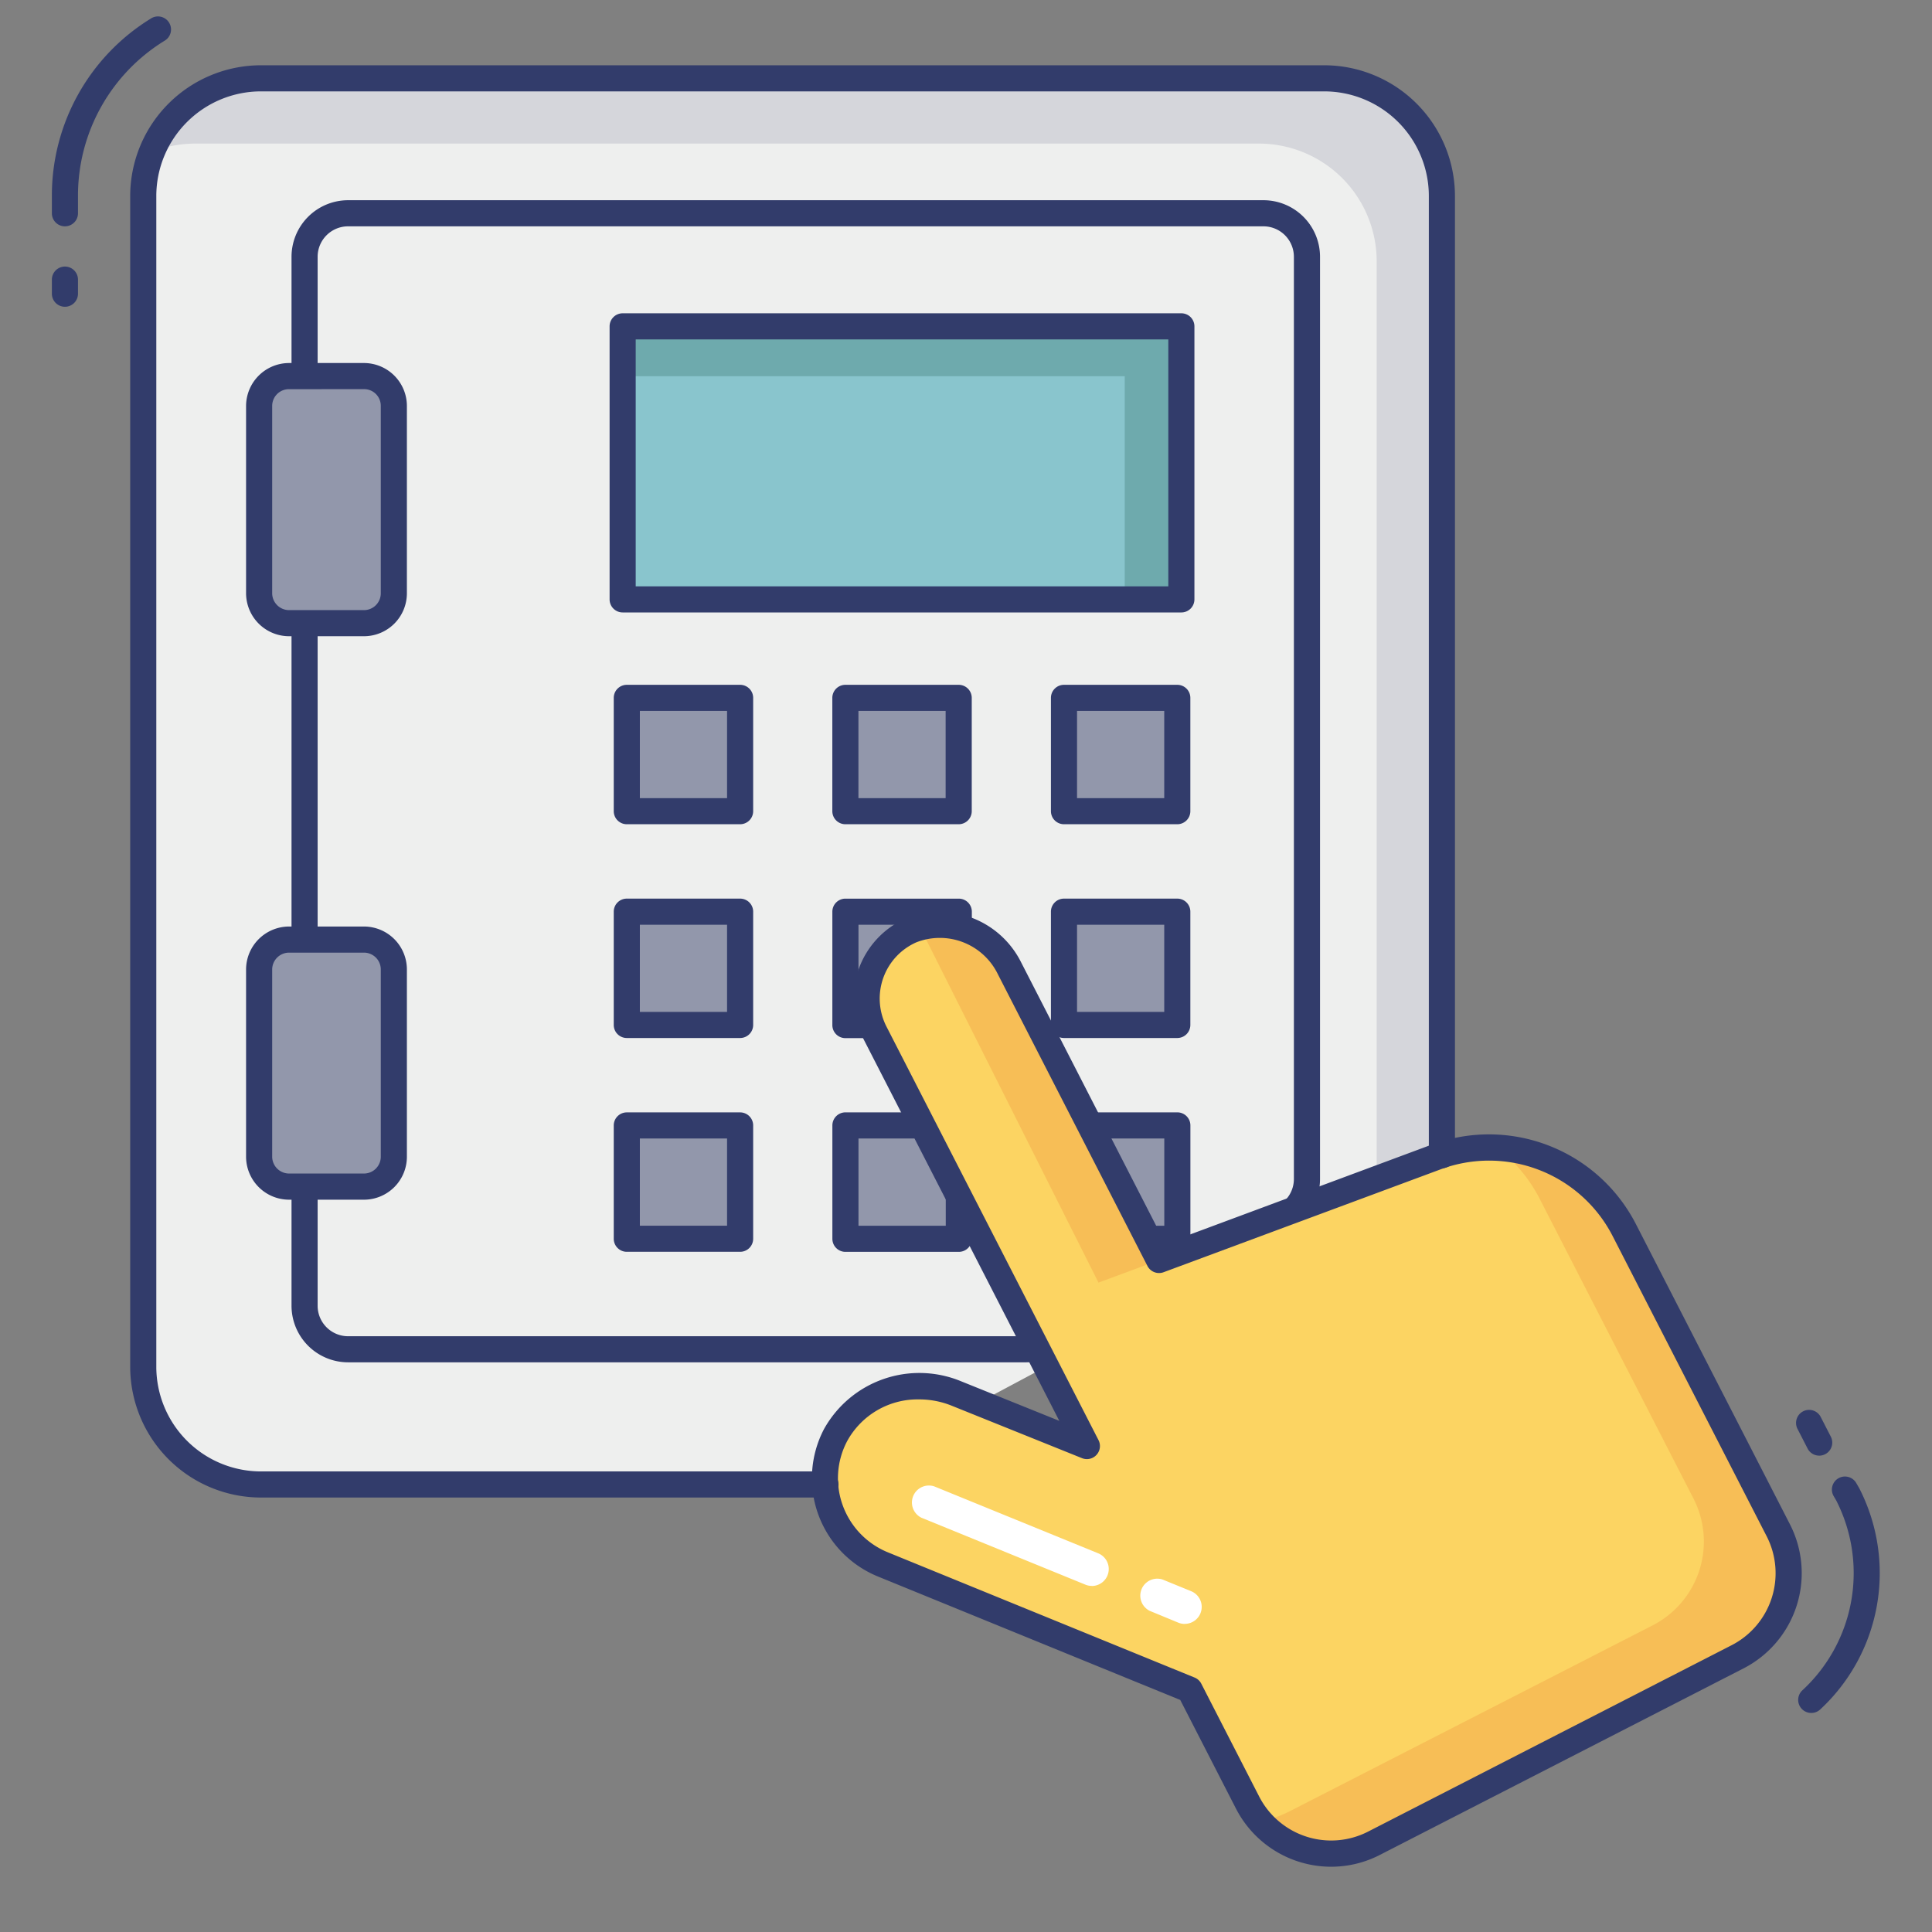 <svg id="color_line" height="512" viewBox="0 0 74 74" width="512" xmlns="http://www.w3.org/2000/svg" data-name="color line"><rect x="0" y="0" width="74" height="74" fill="#808080" stroke="none"/><path d="m31.617 56.859h-21.623a4.508 4.508 0 0 1 -4.506-4.506v-44.847a4.508 4.508 0 0 1 4.506-4.506h40.728a4.508 4.508 0 0 1 4.506 4.506v36.742" fill="#eeefee"/><path d="m55.23 7.51v36.74l-2.5 1.34v-35.58a4.511 4.511 0 0 0 -4.51-4.51h-40.73a4.432 4.432 0 0 0 -1.67.32 4.494 4.494 0 0 1 4.17-2.82h40.73a4.511 4.511 0 0 1 4.51 4.51z" fill="#d5d6db"/><path d="m39.314 52.18h-25.982a2.169 2.169 0 0 1 -2.166-2.167v-40.178a2.168 2.168 0 0 1 2.166-2.166h35.062a2.168 2.168 0 0 1 2.166 2.166v35.321a2.163 2.163 0 0 1 -1.145 1.91l-9.078 4.857a2.177 2.177 0 0 1 -1.023.257zm-25.982-43.511a1.167 1.167 0 0 0 -1.166 1.166v40.179a1.168 1.168 0 0 0 1.166 1.167h25.982a1.178 1.178 0 0 0 .551-.138l9.077-4.857a1.164 1.164 0 0 0 .617-1.028v-35.323a1.167 1.167 0 0 0 -1.166-1.166z" fill="#323c6b"/><path d="m23.851 12.5h21.398v10.458h-21.398z" fill="#89c5cd"/><path d="m45.25 12.5v10.46h-2.17v-8.55h-19.23v-1.91z" fill="#6eaaad"/><path d="m15.085 15.554v7.166a1.143 1.143 0 0 1 -1.139 1.149h-2.873a1.151 1.151 0 0 1 -1.148-1.149v-7.166a1.145 1.145 0 0 1 1.149-1.149h2.872a1.137 1.137 0 0 1 1.139 1.149z" fill="#9297ab"/><path d="m13.945 24.369h-2.872a1.65 1.65 0 0 1 -1.648-1.649v-7.166a1.65 1.65 0 0 1 1.648-1.649h2.872a1.646 1.646 0 0 1 1.64 1.649v7.166a1.646 1.646 0 0 1 -1.64 1.649zm-2.872-9.463a.642.642 0 0 0 -.648.649v7.165a.649.649 0 0 0 .648.649h2.872a.645.645 0 0 0 .64-.649v-7.166a.638.638 0 0 0 -.64-.649z" fill="#323c6b"/><path d="m15.085 37.136v7.164a1.143 1.143 0 0 1 -1.139 1.149h-2.873a1.151 1.151 0 0 1 -1.148-1.149v-7.164a1.151 1.151 0 0 1 1.149-1.149h2.872a1.143 1.143 0 0 1 1.139 1.149z" fill="#9297ab"/><path d="m13.945 45.951h-2.872a1.65 1.65 0 0 1 -1.648-1.651v-7.164a1.65 1.65 0 0 1 1.648-1.648h2.872a1.646 1.646 0 0 1 1.64 1.648v7.164a1.646 1.646 0 0 1 -1.64 1.651zm-2.872-9.463a.649.649 0 0 0 -.648.648v7.164a.649.649 0 0 0 .648.649h2.872a.645.645 0 0 0 .64-.649v-7.164a.645.645 0 0 0 -.64-.648z" fill="#323c6b"/><path d="m24.008 26.73h4.34v4.34h-4.34z" fill="#9297ab"/><path d="m28.348 31.57h-4.34a.5.5 0 0 1 -.5-.5v-4.34a.5.5 0 0 1 .5-.5h4.34a.5.5 0 0 1 .5.5v4.34a.5.5 0 0 1 -.5.5zm-3.84-1h3.34v-3.34h-3.34z" fill="#323c6b"/><path d="m32.38 26.73h4.34v4.34h-4.34z" fill="#9297ab"/><path d="m36.72 31.57h-4.34a.5.5 0 0 1 -.5-.5v-4.34a.5.5 0 0 1 .5-.5h4.34a.5.5 0 0 1 .5.5v4.34a.5.5 0 0 1 -.5.5zm-3.84-1h3.34v-3.34h-3.34z" fill="#323c6b"/><path d="m40.753 26.73h4.34v4.34h-4.34z" fill="#9297ab"/><path d="m45.093 31.57h-4.34a.5.5 0 0 1 -.5-.5v-4.34a.5.5 0 0 1 .5-.5h4.34a.5.5 0 0 1 .5.5v4.34a.5.5 0 0 1 -.5.5zm-3.84-1h3.34v-3.34h-3.34z" fill="#323c6b"/><path d="m24.008 34.919h4.34v4.34h-4.34z" fill="#9297ab"/><path d="m28.348 39.758h-4.34a.5.5 0 0 1 -.5-.5v-4.339a.5.5 0 0 1 .5-.5h4.34a.5.5 0 0 1 .5.5v4.339a.5.5 0 0 1 -.5.5zm-3.84-1h3.34v-3.339h-3.34z" fill="#323c6b"/><path d="m36.724 35.521v-.601h-4.342v4.343h.999" fill="#9297ab"/><path d="m33.381 39.763h-1a.5.5 0 0 1 -.5-.5v-4.343a.5.5 0 0 1 .5-.5h4.343a.5.5 0 0 1 .5.5v.6a.5.5 0 0 1 -1 0v-.1h-3.342v3.343h.5a.5.5 0 1 1 0 1z" fill="#323c6b"/><path d="m40.753 34.919h4.34v4.34h-4.34z" fill="#9297ab"/><path d="m45.093 39.758h-4.34a.5.5 0 0 1 -.5-.5v-4.339a.5.5 0 0 1 .5-.5h4.34a.5.5 0 0 1 .5.5v4.339a.5.5 0 0 1 -.5.5zm-3.84-1h3.34v-3.339h-3.34z" fill="#323c6b"/><path d="m24.008 43.108h4.34v4.34h-4.34z" fill="#9297ab"/><path d="m28.348 47.947h-4.34a.5.5 0 0 1 -.5-.5v-4.34a.5.5 0 0 1 .5-.5h4.34a.5.5 0 0 1 .5.5v4.34a.5.5 0 0 1 -.5.5zm-3.84-1h3.34v-3.34h-3.34z" fill="#323c6b"/><path d="m36.724 45.818v1.631h-4.342v-4.343h2.956" fill="#9297ab"/><path d="m36.725 47.949h-4.343a.5.5 0 0 1 -.5-.5v-4.343a.5.5 0 0 1 .5-.5h2.956a.5.5 0 0 1 0 1h-2.456v3.343h3.343v-1.131a.5.5 0 0 1 1 0v1.631a.5.5 0 0 1 -.5.5z" fill="#323c6b"/><path d="m41.751 43.106h3.343v4.343h-1.121" fill="#9297ab"/><path d="m45.095 47.949h-1.122a.5.5 0 0 1 0-1h.622v-3.343h-2.844a.5.5 0 0 1 0-1h3.344a.5.5 0 0 1 .5.5v4.343a.5.5 0 0 1 -.5.5z" fill="#323c6b"/><path d="m68.116 58.622-5.9-11.505a5.824 5.824 0 0 0 -7.216-2.802l-10.606 3.945-5.728-11.172a2.965 2.965 0 0 0 -3.779-1.448 2.856 2.856 0 0 0 -1.377 3.91l8.12 15.837-5-2.013a3.666 3.666 0 0 0 -4.63 1.597 3.564 3.564 0 0 0 1.826 4.955l11.738 4.792 2.22 4.328a3.592 3.592 0 0 0 4.838 1.554l13.936-7.146a3.592 3.592 0 0 0 1.558-4.832z" fill="#fcd462"/><path d="m38.67 37.09 5.615 11.217-2.21.82-6.655-13.247a2.5 2.5 0 0 0 -.21-.35 2.984 2.984 0 0 1 3.46 1.56z" fill="#f7be56"/><path d="m66.56 63.46-13.94 7.14a3.583 3.583 0 0 1 -4.36-.85 3.794 3.794 0 0 0 1.11-.36l13.94-7.14a3.608 3.608 0 0 0 1.56-4.84l-5.9-11.5a5.768 5.768 0 0 0 -1.63-1.95 5.822 5.822 0 0 1 4.88 3.16l5.9 11.5a3.607 3.607 0 0 1 -1.56 4.84z" fill="#f7be56"/><g fill="#323c6b"><path d="m2.487 11.75a.5.5 0 0 1 -.5-.5v-.54a.5.5 0 0 1 1 0v.54a.5.5 0 0 1 -.5.5z"/><path d="m2.487 8.669a.5.5 0 0 1 -.5-.5v-.663a7.953 7.953 0 0 1 3.784-6.791.5.5 0 1 1 .527.849 6.961 6.961 0 0 0 -3.311 5.942v.663a.5.5 0 0 1 -.5.5z"/><path d="m69.375 65.61a.5.5 0 0 1 -.339-.868 6.114 6.114 0 0 0 1.3-7.262l-.113-.194a.5.5 0 0 1 .865-.5l.126.217a7.123 7.123 0 0 1 -1.5 8.477.5.5 0 0 1 -.339.13z"/><path d="m69.679 55.754a.5.5 0 0 1 -.444-.271l-.38-.74a.5.5 0 1 1 .889-.457l.38.74a.5.5 0 0 1 -.444.729z"/><path d="m50.989 71.5a4.1 4.1 0 0 1 -3.648-2.225l-2.135-4.163-11.566-4.723a4.064 4.064 0 0 1 -2.081-5.648 4.179 4.179 0 0 1 5.263-1.831l3.752 1.512-7.51-14.644a3.356 3.356 0 0 1 1.617-4.595 3.487 3.487 0 0 1 4.43 1.676l5.525 10.776 10.193-3.79a6.327 6.327 0 0 1 7.831 3.042l5.9 11.5a4.1 4.1 0 0 1 -1.773 5.513l-13.936 7.148a4.072 4.072 0 0 1 -1.862.452zm-15.789-17.9a3.077 3.077 0 0 0 -2.753 1.6 3.042 3.042 0 0 0 -.159 2.484 3.074 3.074 0 0 0 1.728 1.777l11.74 4.793a.5.5 0 0 1 .256.235l2.22 4.328a3.1 3.1 0 0 0 4.162 1.341l13.936-7.145a3.1 3.1 0 0 0 1.341-4.163l-5.9-11.5a5.321 5.321 0 0 0 -6.593-2.561l-10.61 3.94a.5.5 0 0 1 -.619-.241l-5.728-11.172a2.472 2.472 0 0 0 -3.13-1.22 2.355 2.355 0 0 0 -1.136 3.227l8.12 15.836a.5.5 0 0 1 -.632.692l-5-2.013a3.33 3.33 0 0 0 -1.243-.238z"/></g><path d="m45.377 62.2a.646.646 0 0 1 -.246-.049l-1.092-.451a.65.65 0 0 1 .492-1.2l1.092.446a.65.65 0 0 1 -.246 1.252z" fill="#fff"/><path d="m41.817 60.744a.646.646 0 0 1 -.246-.049l-6.279-2.563a.65.65 0 0 1 .492-1.2l6.279 2.563a.65.65 0 0 1 -.246 1.252z" fill="#fff"/><path d="m31.617 57.359h-21.623a5.012 5.012 0 0 1 -5.007-5.006v-44.847a5.012 5.012 0 0 1 5.007-5.006h40.728a5.012 5.012 0 0 1 5.006 5.006v36.742a.5.5 0 1 1 -1 0v-36.742a4.01 4.01 0 0 0 -4.006-4.006h-40.728a4.011 4.011 0 0 0 -4.007 4.006v44.847a4.011 4.011 0 0 0 4.007 4.006h21.623a.5.5 0 0 1 0 1z" fill="#323c6b"/><path d="m45.249 23.458h-21.4a.5.5 0 0 1 -.5-.5v-10.458a.5.5 0 0 1 .5-.5h21.4a.5.5 0 0 1 .5.5v10.458a.5.5 0 0 1 -.5.5zm-20.9-1h20.4v-9.458h-20.4z" fill="#323c6b"/></svg>